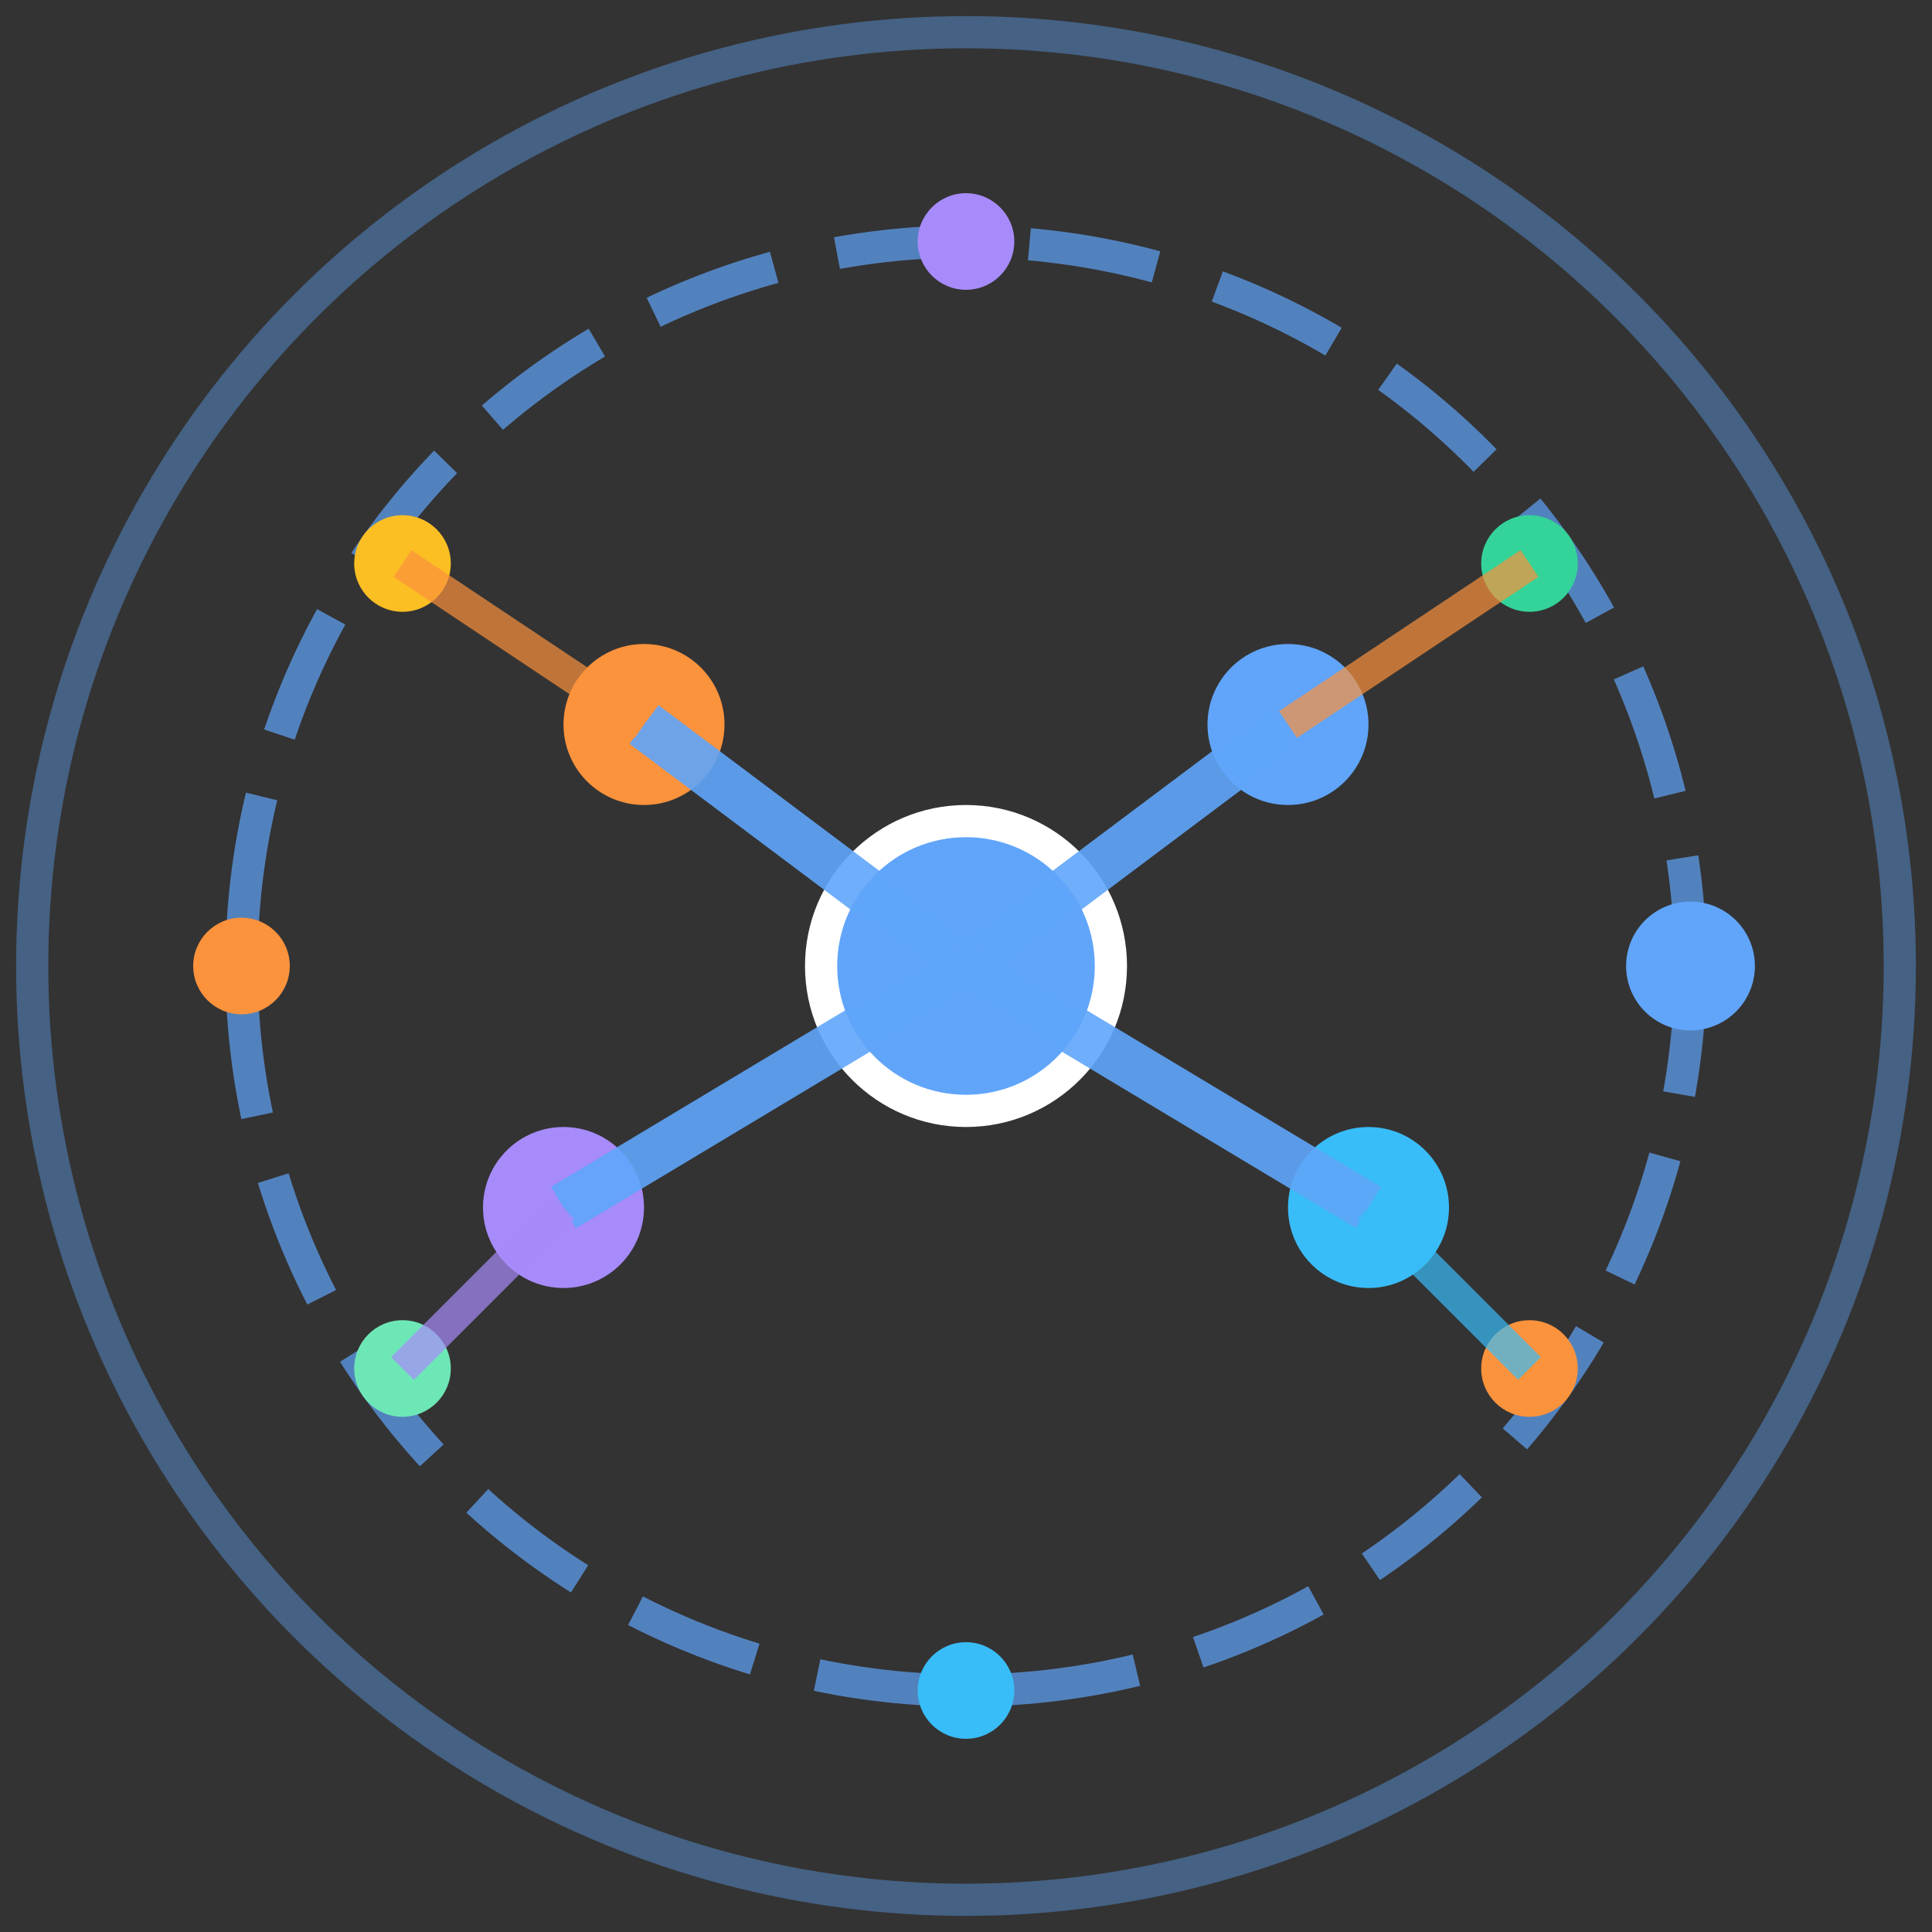 <svg viewBox="0 0 120 120" xmlns="http://www.w3.org/2000/svg">
    <rect x="0" y="0" width="120" height="120" fill="#333333" stroke="none"/>
    <!-- Círculo exterior -->
    <circle cx="60" cy="60" r="58" fill="none" stroke="#60A5FA" stroke-width="2" opacity="0.4"/>
    
    <!-- Círculo medio -->
    <circle cx="60" cy="60" r="45" fill="none" stroke="#60A5FA" stroke-width="2" stroke-dasharray="8,4" opacity="0.7"/>
    
    <!-- Puntos orbitales estáticos -->
    <circle cx="105" cy="60" r="4" fill="#60A5FA"/>
    <circle cx="15" cy="60" r="3" fill="#FB923C"/>
    <circle cx="60" cy="15" r="3" fill="#A78BFA"/>
    <circle cx="60" cy="105" r="3" fill="#38BDF8"/>
    
    <!-- Núcleo central - más brillante para modo oscuro -->
    <circle cx="60" cy="60" r="10" fill="#FFFFFF"/>
    <circle cx="60" cy="60" r="8" fill="#60A5FA"/>
    
    <!-- Nodos principales - colores más brillantes -->
    <circle cx="40" cy="45" r="5" fill="#FB923C"/>
    <circle cx="80" cy="45" r="5" fill="#60A5FA"/>
    <circle cx="35" cy="75" r="5" fill="#A78BFA"/>
    <circle cx="85" cy="75" r="5" fill="#38BDF8"/>
    
    <!-- Nodos secundarios -->
    <circle cx="25" cy="35" r="3" fill="#FBBF24"/>
    <circle cx="95" cy="35" r="3" fill="#34D399"/>
    <circle cx="25" cy="85" r="3" fill="#6EE7B7"/>
    <circle cx="95" cy="85" r="3" fill="#FB923C"/>
    
    <!-- Conexiones principales - más brillantes -->
    <line x1="60" y1="60" x2="40" y2="45" stroke="#60A5FA" stroke-width="3" opacity="0.9"/>
    <line x1="60" y1="60" x2="80" y2="45" stroke="#60A5FA" stroke-width="3" opacity="0.9"/>
    <line x1="60" y1="60" x2="35" y2="75" stroke="#60A5FA" stroke-width="3" opacity="0.9"/>
    <line x1="60" y1="60" x2="85" y2="75" stroke="#60A5FA" stroke-width="3" opacity="0.9"/>
    
    <!-- Conexiones secundarias -->
    <line x1="40" y1="45" x2="25" y2="35" stroke="#FB923C" stroke-width="2" opacity="0.7"/>
    <line x1="80" y1="45" x2="95" y2="35" stroke="#FB923C" stroke-width="2" opacity="0.7"/>
    <line x1="35" y1="75" x2="25" y2="85" stroke="#A78BFA" stroke-width="2" opacity="0.7"/>
    <line x1="85" y1="75" x2="95" y2="85" stroke="#38BDF8" stroke-width="2" opacity="0.7"/>
</svg>
